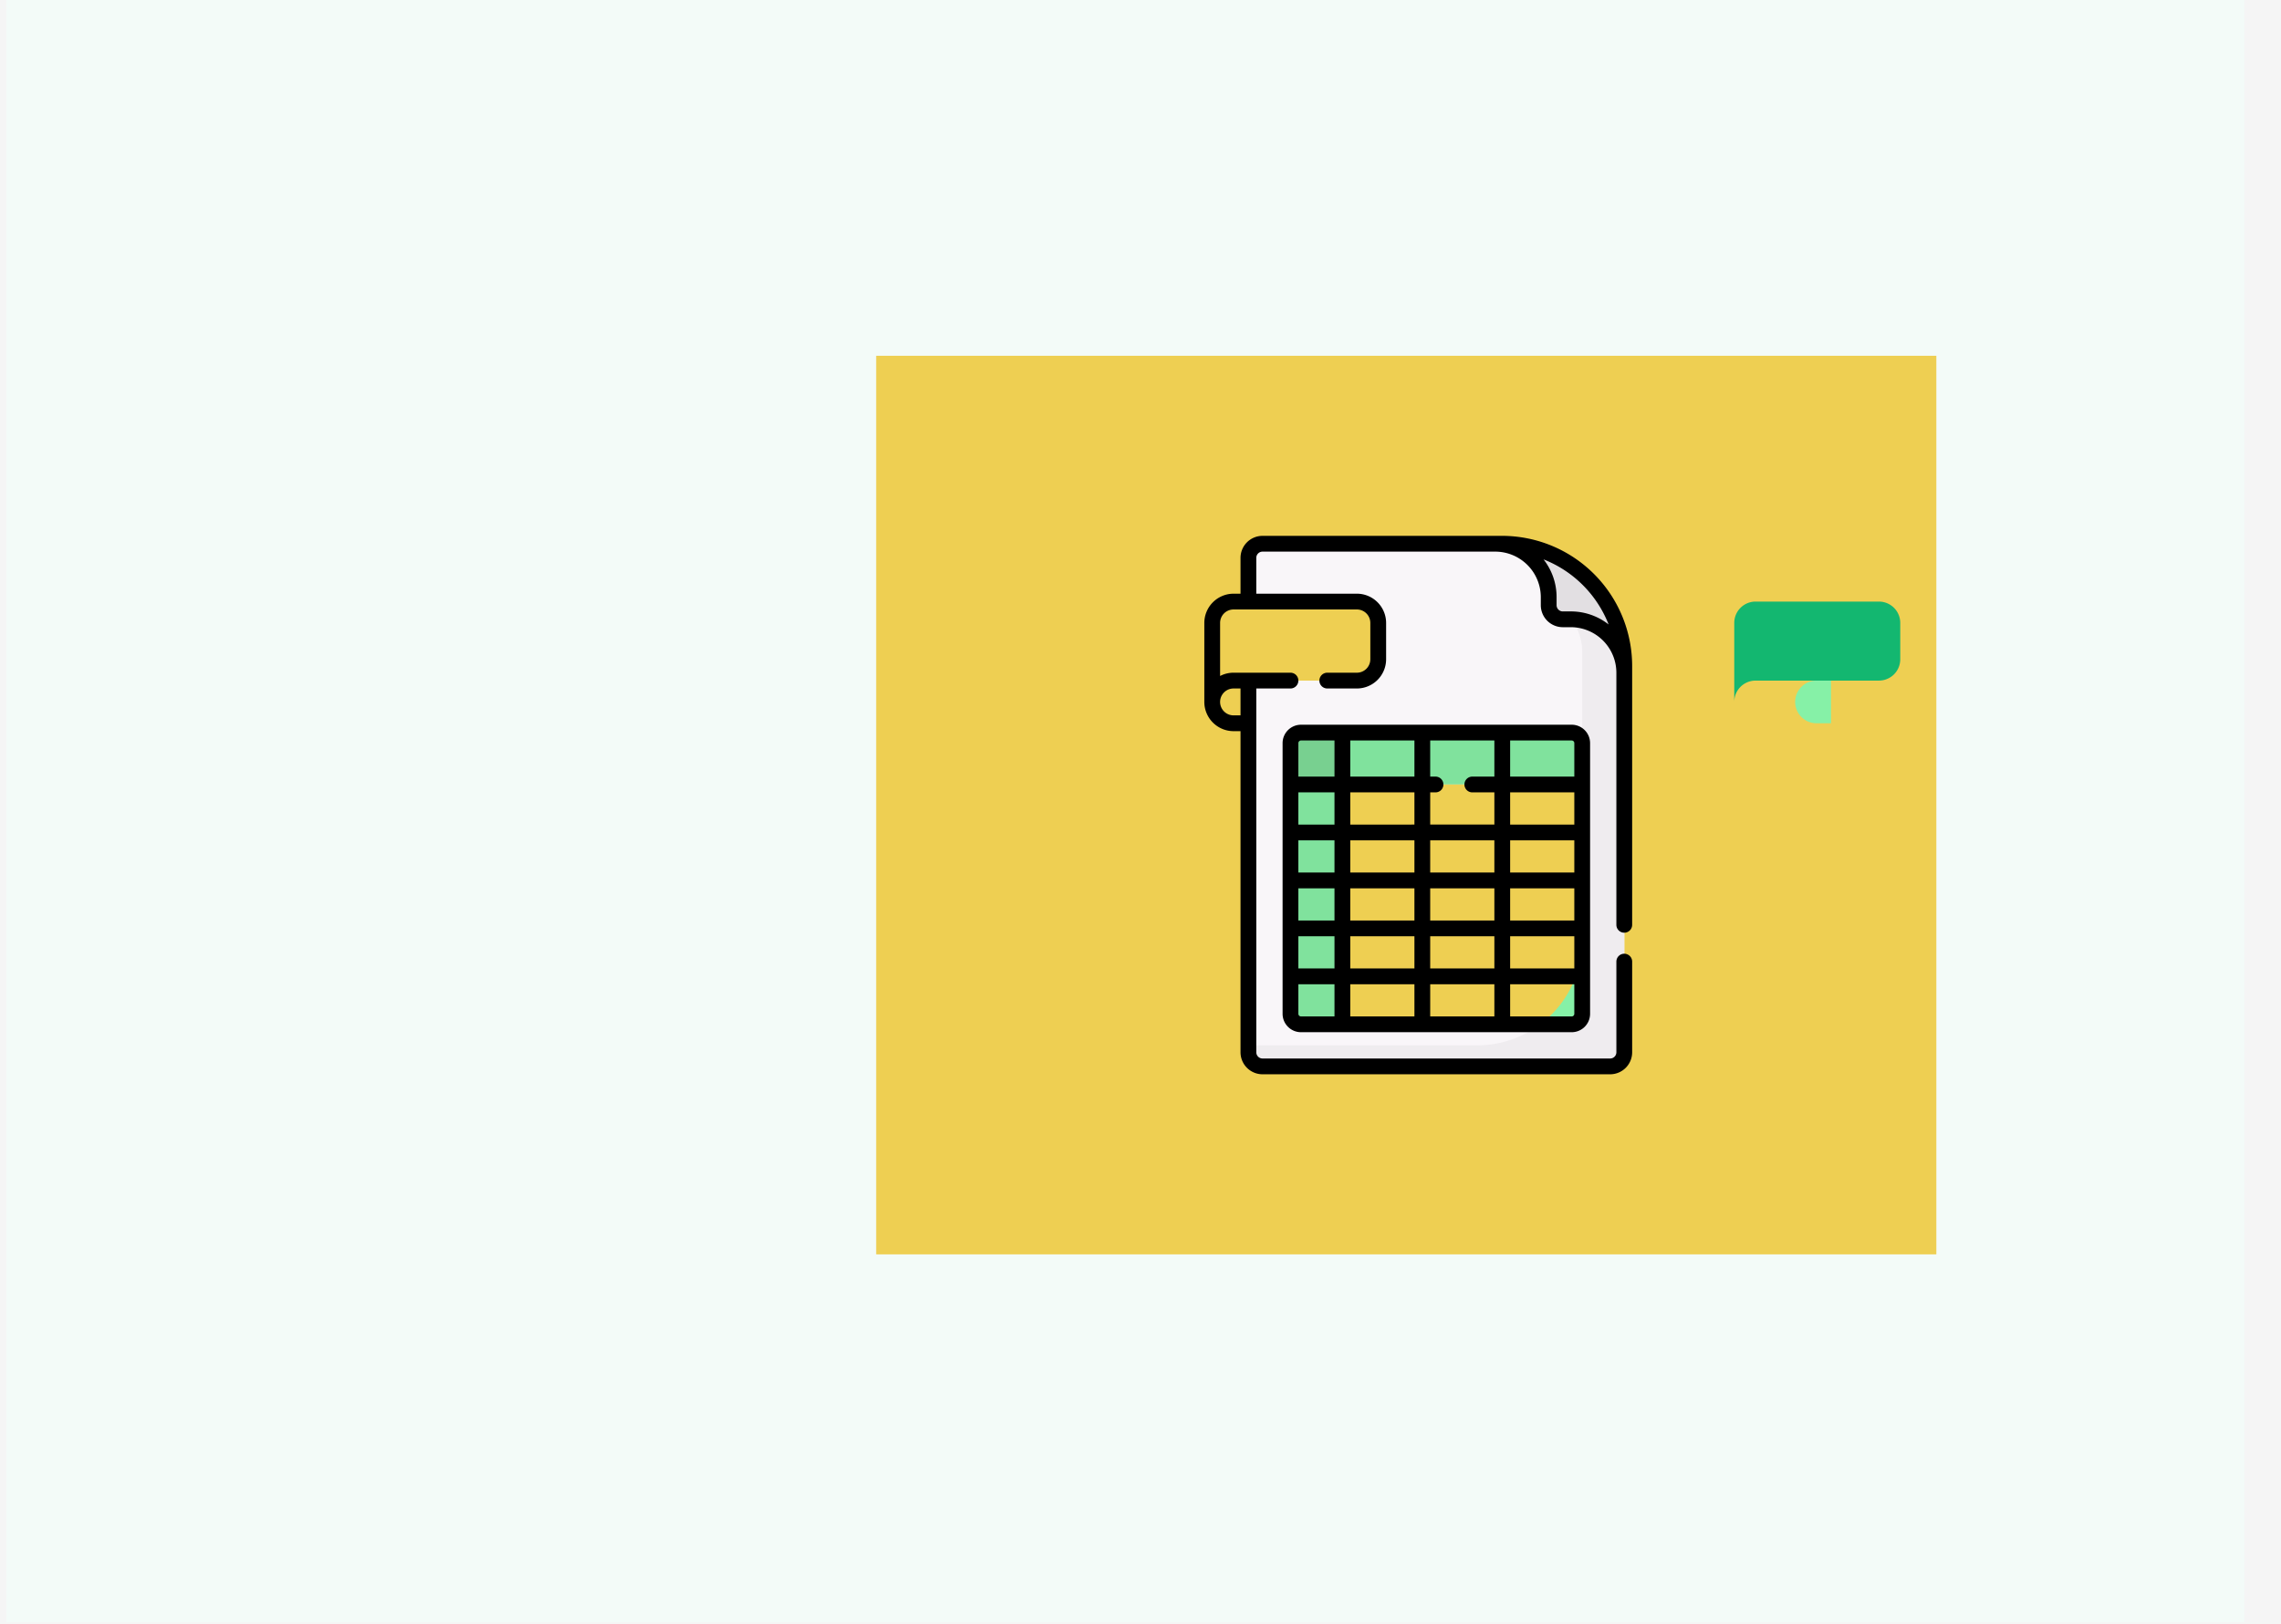 <svg xmlns="http://www.w3.org/2000/svg" width="451.826" height="321.756" viewBox="0 0 451.826 321.756">
  <rect x="0" y="0" width="451.826" height="321.756" fill="#333333" stroke="none"/>
  <g id="Grupo_85446" data-name="Grupo 85446" transform="translate(-1074.444 -2095)">
    <rect id="Image_Place_Holder" data-name="Image Place Holder" width="443.286" height="321.34" transform="translate(1075.714 2095)" fill="#13b770"/>
    <rect id="BG" width="451.826" height="321.756" transform="translate(1074.444 2095)" fill="#fff" opacity="0.949"/>
    <rect id="Rectángulo_34965" data-name="Rectángulo 34965" width="210" height="178" transform="translate(1248 2165.477)" fill="#eecf52"/>
    <path id="Trazado_114969" data-name="Trazado 114969" d="M354.789,31.7a24.2,24.2,0,0,0-24.2-24.2h-1.357a10.585,10.585,0,0,1,10.585,10.585v1.589a2.8,2.8,0,0,0,2.8,2.8H344.2a10.585,10.585,0,0,1,10.585,10.585Z" transform="translate(1041.393 2195.211)" fill="#e2dfe2"/>
    <path id="Trazado_114970" data-name="Trazado 114970" d="M88.746,62.5H64.316a4.226,4.226,0,0,0-4.226,4.226V82.378a4.226,4.226,0,0,1,4.226-4.226h24.43a4.226,4.226,0,0,0,4.226-4.226v-7.2A4.226,4.226,0,0,0,88.746,62.5Z" transform="translate(1357.879 2151.668)" fill="#13b770"/>
    <path id="Trazado_114971" data-name="Trazado 114971" d="M158.374,22.47h-1.589a2.8,2.8,0,0,1-2.8-2.8V18.086A10.585,10.585,0,0,0,143.4,7.5H97.3a2.8,2.8,0,0,0-2.8,2.8v8.661h21.486a4.226,4.226,0,0,1,4.226,4.226v7.2a4.226,4.226,0,0,1-4.226,4.226H94.508v73.626a2.8,2.8,0,0,0,2.8,2.8h68.86a2.8,2.8,0,0,0,2.8-2.8V33.056A10.585,10.585,0,0,0,158.374,22.47Z" transform="translate(1227.223 2195.21)" fill="#f9f6f9"/>
    <path id="Trazado_114972" data-name="Trazado 114972" d="M158.459,79.364a10.539,10.539,0,0,1,2.167,6.418V142.95a20.808,20.808,0,0,1-20.808,20.808H94.508v1.371a2.8,2.8,0,0,0,2.8,2.8h68.86a2.8,2.8,0,0,0,2.8-2.8V89.949A10.585,10.585,0,0,0,158.459,79.364Z" transform="translate(1227.223 2138.316)" fill="#efecef"/>
    <path id="Trazado_114973" data-name="Trazado 114973" d="M67.26,146.089H64.316a4.226,4.226,0,0,1,0-8.451H67.26Z" transform="translate(1369.877 2092.182)" fill="#86f1a7"/>
    <path id="Trazado_114974" data-name="Trazado 114974" d="M231.364,197.379v-8.2a2.083,2.083,0,0,0-2.083-2.083H183.859v10.28Z" transform="translate(1156.485 2053.024)" fill="#80e29d"/>
    <path id="Trazado_114975" data-name="Trazado 114975" d="M144.789,187.1h-8.2a2.083,2.083,0,0,0-2.083,2.083v8.2h10.28Z" transform="translate(1195.555 2053.024)" fill="#78d090"/>
    <path id="Trazado_114976" data-name="Trazado 114976" d="M134.508,236.449v45.422a2.083,2.083,0,0,0,2.083,2.083h8.2V236.449Z" transform="translate(1195.556 2013.954)" fill="#80e29d"/>
    <path id="Trazado_114977" data-name="Trazado 114977" d="M183.859,236.449v47.505h45.422a2.083,2.083,0,0,0,2.083-2.083V236.449Z" transform="translate(1156.485 2013.954)" fill="#eecf52"/>
    <path id="Trazado_114978" data-name="Trazado 114978" d="M378.226,401.284a2.083,2.083,0,0,0,2.083-2.083V384.65a20.776,20.776,0,0,1-8.315,16.634Z" transform="translate(1007.541 1896.625)" fill="#86f1a7"/>
    <path id="Trazado_114979" data-name="Trazado 114979" d="M111.574,0H64.118A4.363,4.363,0,0,0,59.76,4.358v7.1H58.378a5.8,5.8,0,0,0-5.788,5.788V32.9a5.8,5.8,0,0,0,5.788,5.788H59.76V102.3a4.363,4.363,0,0,0,4.358,4.358h68.86a4.363,4.363,0,0,0,4.358-4.358V84.34a1.562,1.562,0,1,0-3.125,0V102.3a1.235,1.235,0,0,1-1.233,1.233H64.118a1.235,1.235,0,0,1-1.233-1.233V30.234h6.77a1.562,1.562,0,1,0,0-3.125H58.378a5.752,5.752,0,0,0-2.663.65V17.245a2.667,2.667,0,0,1,2.664-2.664h24.43a2.667,2.667,0,0,1,2.664,2.664v7.2a2.667,2.667,0,0,1-2.664,2.664H76.945a1.562,1.562,0,1,0,0,3.125h5.863A5.8,5.8,0,0,0,88.6,24.445v-7.2a5.8,5.8,0,0,0-5.788-5.788H62.884v-7.1a1.235,1.235,0,0,1,1.233-1.233h46.1a9.033,9.033,0,0,1,9.023,9.023v1.589a4.363,4.363,0,0,0,4.358,4.358h1.589a9.033,9.033,0,0,1,9.023,9.023V77.049a1.562,1.562,0,0,0,3.125,0V25.76A25.789,25.789,0,0,0,111.574,0Zm-53.2,30.234H59.76V35.56H58.378a2.663,2.663,0,1,1,0-5.326Zm66.81-15.264H123.6a1.235,1.235,0,0,1-1.233-1.233V12.147a12.086,12.086,0,0,0-2.585-7.484,22.76,22.76,0,0,1,12.892,12.892,12.087,12.087,0,0,0-7.484-2.586Z" transform="translate(1260.409 2201.148)"/>
    <path id="Trazado_114980" data-name="Trazado 114980" d="M130.653,179.6a3.65,3.65,0,0,0-3.645,3.645v53.619a3.65,3.65,0,0,0,3.645,3.645h53.62a3.65,3.65,0,0,0,3.645-3.645V183.244a3.65,3.65,0,0,0-3.645-3.645ZM164.591,193h4.368v6.376h-12.71V193H157.3a1.562,1.562,0,0,0,0-3.125h-1.052v-7.155h12.71v7.155h-4.368a1.562,1.562,0,0,0,0,3.125Zm-8.343,34.88v-6.376h12.711v6.376Zm12.711,3.125v6.376h-12.71v-6.376Zm-31.671-19v6.376h-7.155v-6.376Zm-7.155-3.125V202.5h7.155v6.376Zm10.28,3.125h12.71v6.376h-12.71Zm15.835,0h12.711v6.376H156.248Zm15.835,0h12.711v6.376H172.083Zm0-3.125V202.5h12.711v6.376Zm-3.125,0h-12.71V202.5h12.71Zm-15.835,0h-12.71V202.5h12.71Zm-12.71-9.5V193h12.71v6.376Zm0-9.5v-7.155h12.71v7.155Zm-3.125,9.5h-7.155V193h7.155Zm-7.155,22.127h7.155v6.376h-7.155Zm10.28,0h12.71v6.376h-12.71Zm31.67,0h12.711v6.376H172.083Zm12.711-22.127H172.083V193h12.711Zm-54.661-16.136a.522.522,0,0,1,.521-.521h6.635v7.155h-7.155Zm0,53.619v-5.856h7.155v6.376h-6.635A.521.521,0,0,1,130.133,236.864Zm10.28-5.856h12.71v6.376h-12.71Zm43.86,6.376h-12.19v-6.376h12.711v5.856A.521.521,0,0,1,184.273,237.385Zm.521-54.14v6.635H172.083v-7.155h12.19A.521.521,0,0,1,184.794,183.244Z" transform="translate(1201.494 2058.962)"/>
  </g>
</svg>
